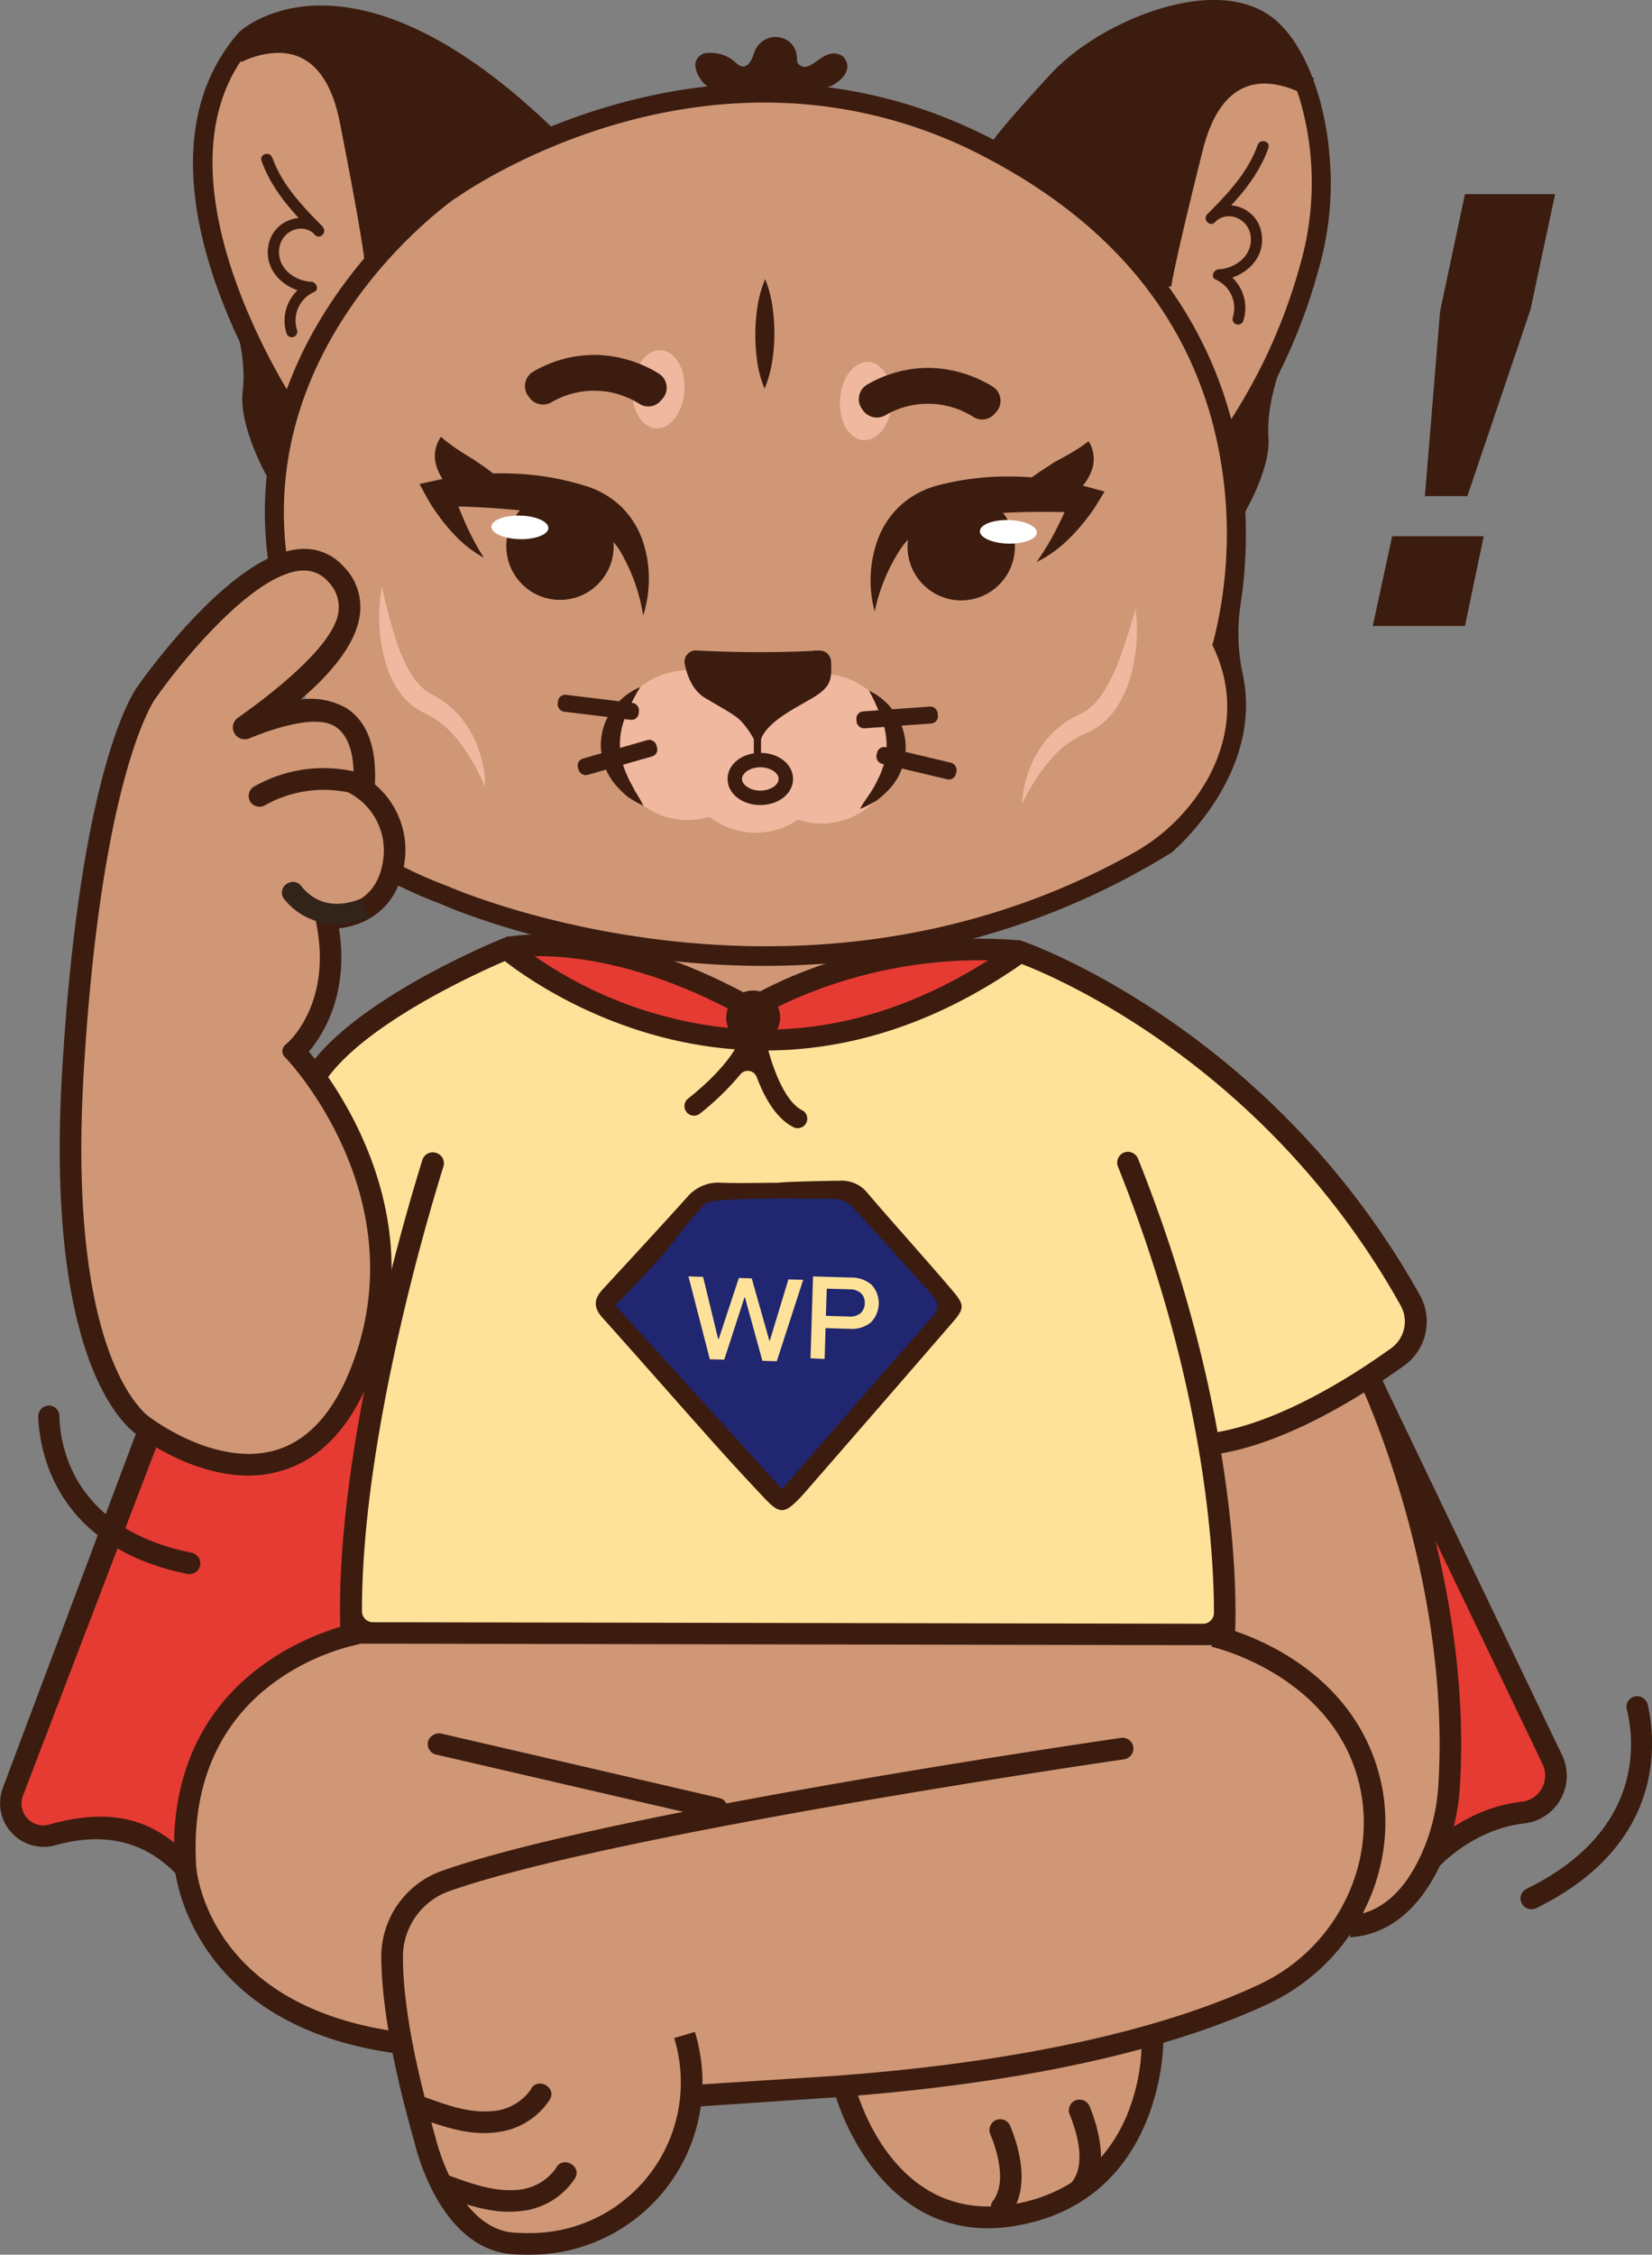 <svg xmlns="http://www.w3.org/2000/svg" viewBox="0 0 302.76 412.91"><rect x="0" y="0" width="302.76" height="412.91" fill="#808080" stroke="none"/><defs><style>.cls-1{fill:#cf9776;}.cls-2{fill:#ffe299;}.cls-3{fill:#e53b33;}.cls-4{fill:#3c1c0f;}.cls-5{fill:#202670;}.cls-6{fill:#efb89f;}.cls-7{fill:#fff;}.cls-8{fill:#33241b;}</style></defs><g id="Capa_2" data-name="Capa 2"><g id="Capa_1-2" data-name="Capa 1"><path class="cls-1" d="M252.31,252.61s34.07,86.07-3.81,101.54c0,0,14.35-34.74-10.76-48L225,299.68l-1.8-34.07Z"/><path class="cls-1" d="M63.36,298.11s-38.11,14.8-29.14,47.52S75,372.53,75,372.53l2.47,20.4S82,411.08,98.32,411.08s27.35-20.84,27.35-20.84v-7.4l27.19.09s11.81,27.26,30.86,24.34,27.8-22.64,27.8-22.64V374.1l8.51-3.36s42.59-14.35,31.61-46.85-53.35-24.66-53.35-24.66L63.36,298.11"/><path class="cls-2" d="M57.83,197.7s17,18.52,12.85,45.42c0,0-8.67,35-6,55.29h0l159,.9s1.79-23.61-1.8-34.07l27.2-11.06,11.65-9.86-3.58-7.77S224,181,185.14,175c0,0-44.38,33.77-91.75-1C93.39,173.94,68.29,184.55,57.83,197.7Z"/><path class="cls-3" d="M94.4,173.82s16.59,16,44.49,17.38,46-17,46-17-26.56-1.68-46.84,11C138,185.14,115.69,169,94.4,173.82Z"/><path class="cls-3" d="M27.27,262.47,3.06,323.22s-4.48,13.89,9.42,11.65,20.84,6.73,20.84,6.73S30.18,308,64.7,299.23c0,0,.67-37,4.93-49.31L61.56,262S47.89,275.7,27.27,262.47Z"/><path class="cls-3" d="M261.73,339.8S277.64,332.63,283,332s0-14.35,0-14.35L253,256.2s20,56.93,8.75,83.6"/><path class="cls-4" d="M43.18,9.53S57.53,5.6,60.67,14.46a63.24,63.24,0,0,1,3.58,15l3.81,17.6L91.15,29.36l10.76-4.59S60.33-13.9,43.18,9.53Z"/><path class="cls-4" d="M237.74,14.57s-14.49-8-19,14-6.12,24.51-6.12,24.51A86.34,86.34,0,0,0,183.8,27.64s22.86-38.4,50.65-21.21C234.45,6.43,238.79,12,237.74,14.57Z"/><polygon class="cls-1" points="156.71 173.49 118.16 174.16 136.2 183.46 156.04 176.96 156.71 173.49"/><path class="cls-1" d="M44.3,8.52S26.15,21.29,47,65.9l5.83,9.41L68.74,48.42S67.17-5.83,44.3,8.52Z"/><path class="cls-1" d="M238.33,16.89s15.48,7.24-5.37,51.85l-7.47,11.35L213.9,56.78S215.47,2.54,238.33,16.89Z"/><path class="cls-4" d="M42.75,58.09s2.53,7.09,1.73,13.56S49,87.39,49,87.39l4.6-10.3Z"/><path class="cls-4" d="M234.94,66.68s-2.91,6.95-2.47,13.45-5.38,15.47-5.38,15.47l-4-10.54Z"/><path class="cls-4" d="M268.48,114.64h-16.9l3.56-16.44h16.78Zm12-57.9L268.92,90.86h-7.78L263.92,57l4.56-21.45H285Z"/><path class="cls-5" d="M110.26,239.08c4.26-4.66,8.44-8.59,11.84-13.11,4.45-5.93,9.75-8.75,17.31-8,4.76.49,9.65-.31,14.48-.28a5.77,5.77,0,0,1,3.78,1.53c5.34,5.69,10.48,11.58,15.75,17.34,1.41,1.54,2.13,2.77.41,4.71-10,11.33-19.89,22.76-30.18,34.57Z"/><path class="cls-4" d="M154,216.23a6,6,0,0,1,5,2.27c5.13,6,10.48,11.88,15.61,17.91,2.24,2.63,2.12,3.28-.09,5.83q-13.56,15.66-27.17,31.27c-.22.26-.46.5-.69.75-2.89,3-3.74,3.09-6.56.1q-4.91-5.19-9.66-10.5c-6.71-7.51-13.34-15.09-20.07-22.59-1.61-1.8-1.54-3.35,0-5.05,5.21-5.66,10.45-11.3,15.58-17a7.44,7.44,0,0,1,6.28-2.62c3.5.12,7,0,10.53,0C142.77,216.47,150.24,216.26,154,216.23ZM112.8,239.09l30.52,33.62c9.41-10.8,18.46-21.24,27.59-31.6,1.57-1.78.92-2.9-.38-4.31-4.81-5.27-9.51-10.65-14.39-15.85a5.26,5.26,0,0,0-3.46-1.4c-4.41,0-22-.42-23.46.9a77.76,77.76,0,0,0-5.6,6.65C120.51,231.23,116.7,234.82,112.8,239.09Z"/><path class="cls-4" d="M132,16.47a4.07,4.07,0,0,1-3.39-1.66c-1.11-1.53-2.08-3.74.27-5a6.82,6.82,0,0,1,6.1,1.78c1.66,1.5,2.66-.14,3.22-1.85a4.1,4.1,0,0,1,6.4-2.14c1.91,1.55,1.24,3.56,1.62,4,2.27,2.57,4.7-3.55,8.21-1.31,0,0,2.72,2.36-1.49,5.12a4.12,4.12,0,0,1-2.16.66Z"/><path class="cls-4" d="M73.49,376.16C34.41,371.3,32.05,342.3,32,342c-2.35-38.13,32.86-44.74,33.22-44.8l.68,3.9c-1.31.23-32.08,6.11-29.95,40.65.07,1.05,2.27,26,38,30.47Z"/><path class="cls-4" d="M97.13,412.91c-.92,0-1.85,0-2.8-.06-13.69-.65-18.11-19.49-18.3-20.29-4-14-6.09-25.47-6.15-34.08A16.7,16.7,0,0,1,81,342.61c28.42-10.05,110.33-22.28,124.46-24.35a2,2,0,0,1,2.24,1.68h0a2,2,0,0,1-1.66,2.24c-13.73,2-96,14.37-123.73,24.16a12.75,12.75,0,0,0-8.46,12.12c0,8.24,2.08,19.39,6,33.11.06.28,4,16.82,14.64,17.32,1,.05,1.9.07,2.84.06a27.6,27.6,0,0,0,26.42-35.05l-.19-.67,3.8-1.12c.08.25.14.49.21.74a31.55,31.55,0,0,1-30.22,40.06Z"/><path class="cls-4" d="M127.72,385.79l-.25-4,25.28-1.61c41.58-3.05,65.45-10.83,78.16-16.82,14.47-6.82,22.14-23.14,17.85-38-5.48-18.92-26.52-23.75-26.73-23.79l.85-3.87c1,.21,23.55,5.4,29.68,26.56,4.83,16.67-3.76,35-20,42.64-13,6.14-37.38,14.1-79.58,17.19Z"/><path class="cls-4" d="M181.11,408.07c-21.6,0-28.18-24.86-28.25-25.14l3.84-1c.27,1.06,6.91,26,29.59,21.64,22.84-4.39,22.92-27.87,22.91-28.83l4-.75c0,.27-.06,28.45-26.2,33.47A31.53,31.53,0,0,1,181.11,408.07Z"/><rect class="cls-4" x="103.89" y="297.17" width="3.96" height="56.32" rx="1.98" transform="translate(-234.95 355.09) rotate(-76.97)"/><path class="cls-4" d="M182,405.47h0a1.92,1.92,0,0,1-.07-2.34c2.67-3.45.74-9.44-.45-12.32a2,2,0,0,1,.91-2.5h0a2,2,0,0,1,2.74,1c1.48,3.56,3.86,11.17,0,16.21A2,2,0,0,1,182,405.47Z"/><path class="cls-4" d="M196.56,401.89h0a1.92,1.92,0,0,1-.07-2.34c2.67-3.46.73-9.44-.46-12.32a2,2,0,0,1,.91-2.51h0a2,2,0,0,1,2.74,1c1.47,3.56,3.86,11.18,0,16.22A2,2,0,0,1,196.56,401.89Z"/><path class="cls-4" d="M247.43,354.78l-.25-3.95c5.51-.35,10-4.07,13.23-11.08a36,36,0,0,0,3.21-13.13c2.27-38-14.28-73.14-14.45-73.49l3.57-1.71c.17.36,17.16,36.43,14.83,75.43A39.69,39.69,0,0,1,264,341.42C260.12,349.73,254.39,354.35,247.43,354.78Z"/><path class="cls-4" d="M33.59,344.65c-5.94-7.16-13.82-9.42-23.44-6.72A8,8,0,0,1,.54,327.37l24.71-65.72,3.89,2.09L4.23,328.79a4,4,0,0,0,4.85,5.33c11.1-3.12,19.61-1.27,26.54,7.08Z"/><path class="cls-4" d="M263.68,341.9l-3-2.63c.29-.33,7.27-8.08,18.21-9.32a4.82,4.82,0,0,0,3.82-6.87l-33.58-69.95,3.57-1.71,33.58,70a8.78,8.78,0,0,1-6.95,12.51C269.93,335,263.74,341.83,263.68,341.9Z"/><path class="cls-4" d="M97.4,382.5a9.5,9.5,0,0,1-7.58,4.14c-4.15.29-8.16-1.22-12-2.6a2,2,0,0,0-1.06,3.82c4.46,1.6,9.2,3.25,14,2.65a13.41,13.41,0,0,0,10-6c1.33-2.18-2.1-4.18-3.42-2Z"/><path class="cls-4" d="M102,396.92a9.54,9.54,0,0,1-7.57,4.14c-4.15.28-8.17-1.22-12-2.6A2,2,0,0,0,80,399.84a2,2,0,0,0,1.38,2.44c4.46,1.6,9.19,3.24,14,2.64a13.38,13.38,0,0,0,10-6c1.33-2.18-2.09-4.17-3.42-2Z"/><path class="cls-1" d="M101.16,24.06S42,52.45,50.66,103.26s23,58,23,58S111,181.86,163,172c0,0,33.47-3.88,49.91-17s13.45-26.3,13.45-26.3L223.7,118.2s10.16-32.58-11.36-65.15C212.34,53.05,169-4,101.16,24.06Z"/><path class="cls-1" d="M43.78,108.93s14.65-12,17.93-2.69-.3,13.45-.3,13.45L48.86,130.15s17.34-8.66,17.63,13.15c0,0,13.75,11.06-.59,22.72l-5.68.89s.9,14.35-5.08,23.91c0,0,13.45,14.35,13.45,31.68a195.16,195.16,0,0,1-1.8,28.39s-8.66,23.61-29.28,16.74S13.3,230.57,13.3,230.57s-7.17-61,14.64-105.2Z"/><path class="cls-4" d="M223.44,266.23l-.64-3.91c12.11-2,25.38-10.54,32.21-15.46a6,6,0,0,0,1.69-7.77c-24.43-43.75-63-60.08-69.46-62.55-17,11.84-33.08,15.84-47,15.84-25.15,0-43.39-13-47.72-16.37-5,2.14-26,11.61-33,22.12l-3.3-2.2C64.81,183,91,172.33,92.07,171.88l1.13-.45.92.8a75.26,75.26,0,0,0,27.07,13.71c22,6.06,43.74,1.61,64.62-13.24l.82-.58,1,.32c.45.15,45.2,15.72,72.57,64.72a9.92,9.92,0,0,1-2.84,12.91C250.21,255.2,236.35,264.11,223.44,266.23Z"/><path class="cls-4" d="M224.29,301.29,64.4,301a2,2,0,0,1-2-1.91h0c-1.24-32.63,12-77,15-86.64A2,2,0,0,1,80,211.15h0a2,2,0,0,1,1.27,2.47c-2.85,9.09-15,49.87-14.93,81.46a2,2,0,0,0,2,2l152.14.28a2,2,0,0,0,2-2c0-10.47-1.49-41.56-17.59-81.7a2,2,0,0,1,1.08-2.58h0a2,2,0,0,1,2.59,1.1c20.19,50.35,17.79,86.9,17.77,87.27h0A2,2,0,0,1,224.29,301.29Z"/><path class="cls-4" d="M227.73,123.35a35.52,35.52,0,0,1-.34-12.88,85.43,85.43,0,0,0-.15-26.27c-2.85-17.44-13-41.75-44.91-58.49-51.59-27-99.39,6.66-100.79,7.66-1.23.85-38.44,27.11-32.32,69.84a7.24,7.24,0,0,1,3.38-.94c-5.53-40.78,30.53-65.76,30.92-66l.06,0c.34-.25,25.51-18.29,58.71-17.46a86.49,86.49,0,0,1,38.42,10.06c24.58,12.87,39.07,31.65,43.06,55.81a79.88,79.88,0,0,1-1.39,32.76l-.2.64.28.6c4.3,9.29,2.29,17.59-1,23.73a35.33,35.33,0,0,1-14.21,14.05c-61.2,33.91-124.46,6.16-125.21,5.82a75.57,75.57,0,0,1-10.52-4.83,7.44,7.44,0,0,1-.39,3.76,80.78,80.78,0,0,0,9.57,4.3c.71.32,17.54,7.81,42.59,10.48,4,.42,8.25.73,12.82.84,22.15.55,50.75-3.42,78.71-20.77C214.83,156,231.78,141.84,227.73,123.35Z"/><circle class="cls-6" cx="125.98" cy="136.47" r="13.71"/><circle class="cls-6" cx="150.58" cy="137.11" r="13.71"/><circle class="cls-6" cx="138.48" cy="138.79" r="13.71"/><path class="cls-4" d="M149,119.2a210.24,210.24,0,0,1-21.35-.08,2.07,2.07,0,0,0-2.17,2.39c.46,2.36,1.5,5,3.84,6.37,1.67,1,3.88,2.2,5.45,3.29,2.63,1.84,4.56,6.63,4.48,6.11-.39-2.55,2-4.68,4.19-6.2,1.68-1.14,3.49-2.1,5.25-3.13,3.75-2.19,3.73-3.51,3.62-6.81a2.09,2.09,0,0,0-2.09-2C149.06,119.13,149,119.14,149,119.2Z"/><rect class="cls-4" x="102.17" y="127.99" width="14.95" height="3.11" rx="1.31" transform="translate(16.54 -12.36) rotate(6.97)"/><rect class="cls-4" x="105.7" y="137.16" width="14.95" height="3.11" rx="1.31" transform="translate(-33.84 36.55) rotate(-15.99)"/><rect class="cls-4" x="156.97" y="129.83" width="14.95" height="3.11" rx="1.31" transform="translate(337.88 250.62) rotate(175.88)"/><rect class="cls-4" x="160.51" y="138.21" width="14.95" height="3.11" rx="1.31" transform="translate(298.99 314.67) rotate(-166.6)"/><ellipse class="cls-6" cx="120.67" cy="71.3" rx="7.18" ry="4.78" transform="translate(41.23 186.77) rotate(-86.05)"/><ellipse class="cls-6" cx="158.7" cy="73.45" rx="7.18" ry="4.78" transform="translate(74.5 226.71) rotate(-86.05)"/><path class="cls-4" d="M160.3,112A22,22,0,0,1,161,98.45a16,16,0,0,1,4.34-6.16,16.38,16.38,0,0,1,6.9-3.49,50.42,50.42,0,0,1,13.51-1.53,54.48,54.48,0,0,1,13.37,1.85l3.31.9-1.57,2.57a30.21,30.21,0,0,1-2.28,3.12,29.41,29.41,0,0,1-2.54,2.81,22,22,0,0,1-6.07,4.41,48.79,48.79,0,0,0,3.7-6.16c.52-1.07,1.05-2.1,1.52-3.17s.92-2.17,1.28-3.15l1.74,3.46c-4-.21-8.3-.23-12.39-.07a88.67,88.67,0,0,0-12.16,1.28,12.49,12.49,0,0,0-8.64,5.46A33.3,33.3,0,0,0,160.3,112Z"/><circle class="cls-4" cx="176.16" cy="100.11" r="9.84"/><path class="cls-4" d="M117.87,112.72a33.31,33.31,0,0,0-4.15-11.67,12.52,12.52,0,0,0-8.37-5.89,87.43,87.43,0,0,0-12.07-1.88c-4.08-.37-8.34-.56-12.39-.55l1.91-3.37c.32,1,.71,2.15,1.13,3.21s.9,2.15,1.35,3.24a49.39,49.39,0,0,0,3.4,6.34,22.09,22.09,0,0,1-5.85-4.71,29.35,29.35,0,0,1-2.39-2.93,30.54,30.54,0,0,1-2.12-3.23l-1.44-2.64,3.35-.74a54.55,54.55,0,0,1,13.44-1.18,50.28,50.28,0,0,1,13.42,2.2,16.42,16.42,0,0,1,6.72,3.83,16.12,16.12,0,0,1,4,6.37A22,22,0,0,1,117.87,112.72Z"/><circle class="cls-4" cx="102.63" cy="100.02" r="9.84"/><path class="cls-4" d="M80.82,80a29.13,29.13,0,0,0,3.71,2.74c1,.66,1.89,1.16,2.78,1.77s1.87,1.23,2.93,2.1A19.66,19.66,0,0,1,92,88,14.45,14.45,0,0,1,93.89,90a9.26,9.26,0,0,1-2.51,1.34,10.68,10.68,0,0,1-2.63.41,9.55,9.55,0,0,1-5.19-1.59,8.81,8.81,0,0,1-3.48-4.52A6.07,6.07,0,0,1,80.82,80Z"/><path class="cls-4" d="M199.5,80.8a6.06,6.06,0,0,1,.46,5.63,8.82,8.82,0,0,1-3.71,4.34A9.49,9.49,0,0,1,191,92.1a10.71,10.71,0,0,1-2.62-.54A9.5,9.5,0,0,1,186,90.09a14.58,14.58,0,0,1,2-1.82,17.87,17.87,0,0,1,1.79-1.33c1.1-.82,2.12-1.39,3-2s1.82-1,2.87-1.63A29.07,29.07,0,0,0,199.5,80.8Z"/><path class="cls-6" d="M70,107.41a105.15,105.15,0,0,0,2.77,10.36,29.24,29.24,0,0,0,2,4.66,12.28,12.28,0,0,0,2.85,3.69,3.64,3.64,0,0,0,.87.66c.34.19.54.35,1,.59A15.82,15.82,0,0,1,82,129a17.23,17.23,0,0,1,3.91,4.41,20.45,20.45,0,0,1,3,10.74,37.67,37.67,0,0,0-5.35-9.07,18.81,18.81,0,0,0-3.65-3.29,16.07,16.07,0,0,0-2.06-1.17,12.82,12.82,0,0,1-2.66-1.72A13.66,13.66,0,0,1,71.65,124,23,23,0,0,1,70,118.49,30.35,30.35,0,0,1,70,107.41Z"/><path class="cls-6" d="M208.1,111.49a30.19,30.19,0,0,1-.57,11.07,23,23,0,0,1-1.95,5.4,13.73,13.73,0,0,1-3.81,4.74,12.27,12.27,0,0,1-2.74,1.59,14.52,14.52,0,0,0-2.12,1.07,18.19,18.19,0,0,0-3.8,3.1,36.74,36.74,0,0,0-5.8,8.79,20.44,20.44,0,0,1,3.56-10.58,17.32,17.32,0,0,1,4.12-4.21,16.29,16.29,0,0,1,2.63-1.51c.45-.22.67-.36,1-.54a3.33,3.33,0,0,0,.9-.61,12.39,12.39,0,0,0,3-3.54,29.75,29.75,0,0,0,2.25-4.56A106.12,106.12,0,0,0,208.1,111.49Z"/><ellipse class="cls-7" cx="95.28" cy="96.58" rx="2.16" ry="5.22" transform="translate(-3.65 189.42) rotate(-88.57)"/><ellipse class="cls-7" cx="184.81" cy="97.4" rx="2.16" ry="5.22" transform="translate(82.82 279.72) rotate(-88.57)"/><path class="cls-4" d="M109.38,65a23,23,0,0,1,11.35,3.41,3.06,3.06,0,0,1,.63,4.68l.08-.08-.39.42a3,3,0,0,1-3.8.57,15.52,15.52,0,0,0-16.19-.33,3.1,3.1,0,0,1-4-.8l-.26-.34a3.08,3.08,0,0,1,1-4.51A22.2,22.2,0,0,1,109.38,65Z"/><path class="cls-4" d="M170.56,67.38a22.92,22.92,0,0,1,11.35,3.41,3.06,3.06,0,0,1,.63,4.69l.08-.08-.38.42a3,3,0,0,1-3.81.56,15.53,15.53,0,0,0-16.19-.32,3.12,3.12,0,0,1-4-.8l-.25-.35a3.07,3.07,0,0,1,1-4.51A22.24,22.24,0,0,1,170.56,67.38Z"/><path class="cls-4" d="M117.34,125.83a35.33,35.33,0,0,0-2.77,5.54,13.26,13.26,0,0,0-.95,5.38,14.11,14.11,0,0,0,1.34,5.31c.35.91.91,1.75,1.35,2.7a30.39,30.39,0,0,1,1.61,2.8,21.47,21.47,0,0,1-2.9-1.66,17.7,17.7,0,0,1-2.41-2.41,11.4,11.4,0,0,1-2.49-6.62,11.18,11.18,0,0,1,2-6.79A11.81,11.81,0,0,1,117.34,125.83Z"/><path class="cls-4" d="M159.26,126.48a11.79,11.79,0,0,1,5,4.5,11.2,11.2,0,0,1,1.69,6.89,11.39,11.39,0,0,1-2.82,6.49,17.5,17.5,0,0,1-2.53,2.28,20.84,20.84,0,0,1-3,1.51c.55-1,1.17-1.85,1.75-2.71s1.09-1.74,1.49-2.63a14.33,14.33,0,0,0,1.6-5.24,13.54,13.54,0,0,0-.68-5.42A35.25,35.25,0,0,0,159.26,126.48Z"/><path class="cls-4" d="M140.23,51.12a21.12,21.12,0,0,1,1.34,5.05,35.58,35.58,0,0,1,.35,5,34,34,0,0,1-.4,5,20.46,20.46,0,0,1-1.4,5,20.5,20.5,0,0,1-1.35-5,34.51,34.51,0,0,1,.06-10.08A21.16,21.16,0,0,1,140.23,51.12Z"/><circle class="cls-4" cx="138.03" cy="186.34" r="4.94"/><path class="cls-4" d="M145.45,206.44c-3.13-1.55-5.3-5.29-6.77-9.2a1.75,1.75,0,0,0-3-.48,49.6,49.6,0,0,1-7.41,7.18,1.75,1.75,0,0,1-2.51-.36h0a1.76,1.76,0,0,1,.33-2.38c2.73-2.15,8.83-7.44,10-12.27A2,2,0,0,1,140,189c1.18,5.81,3.67,12.65,7,14.32a1.73,1.73,0,0,1,.93,1.78h0A1.75,1.75,0,0,1,145.45,206.44Z"/><path class="cls-4" d="M51.57,76.27c-1.23-1.81-30-44.82-7.85-70.29l.14-.14c.82-.76,20.65-18.2,58.05,18.22l-2.43,2.5c-33.87-33-52-19.16-53.21-18.2-20.26,23.47,7.9,65.53,8.19,66Z"/><path class="cls-4" d="M66.79,47.75c0-.16-.38-4.32-4.48-25.2-1.23-6.3-3.65-10.33-7.18-12-5-2.34-10.84.79-10.9.82L42.55,8.32c.3-.16,7.5-4.57,14.12-1.48,4.61,2.15,7.6,7.57,9.07,15,4.17,21.3,4.51,25.45,4.53,25.61Z"/><path class="cls-4" d="M214.64,52.5l-3.46-.44c0-.16.56-4.28,5.8-25.35,1.84-7.38,5.15-12.1,9.87-14,6.76-2.75,13.68,1.45,14,1.63l-1.84,3s-5.73-3.45-10.84-1.36c-3.61,1.48-6.22,5.39-7.77,11.62C215.24,48.2,214.66,52.34,214.64,52.5Z"/><path class="cls-4" d="M226.6,81.59l-2.85-2a101.9,101.9,0,0,0,14.5-31,54.4,54.4,0,0,0,.32-29.15c-1.58-5.73-3.81-10-6.61-12.71q-3.56-3.42-10.18-3.25c-9.73.28-21.2,6.56-26.68,12.47-8.59,9.29-10.33,11.86-10.4,12L181.78,26c.07-.11,1.83-2.76,10.76-12.42C199.46,6.13,212,.29,221.68,0c5.29-.15,9.68,1.31,12.71,4.23,3.25,3.14,5.79,7.94,7.55,14.29a57.89,57.89,0,0,1-.33,31A105.27,105.27,0,0,1,226.6,81.59Z"/><path class="cls-4" d="M230.49,26.55c-1.78,5.07-5.57,9-9.27,12.72l1.39,1.46c2.36-2.39,6.15-.7,6.59,2.44.49,3.49-2.65,6-5.87,6.15-.87.06-1.56,1.42-.55,1.87a5.69,5.69,0,0,1,3.15,6.94,1,1,0,0,0,1.94.59,7.67,7.67,0,0,0-4-9.24l-.56,1.86c4.69-.27,9-4.1,7.79-9.09-1-4.37-6.59-6.29-9.85-3-.91.92.48,2.39,1.39,1.46,4-4,7.91-8.18,9.81-13.6.44-1.22-1.5-1.8-1.93-.58Z"/><path class="cls-4" d="M49.88,28.79c1.79,5.07,5.57,9,9.27,12.72L57.76,43c-2.36-2.39-6.14-.7-6.58,2.44-.49,3.5,2.64,6,5.86,6.16.87,0,1.56,1.41.56,1.86a5.71,5.71,0,0,0-3.16,7,1,1,0,0,1-1.93.58,7.67,7.67,0,0,1,4-9.24l.56,1.87c-4.68-.28-9-4.11-7.79-9.1,1-4.37,6.59-6.28,9.85-3,.91.93-.48,2.39-1.39,1.46-4-4-7.9-8.18-9.81-13.59-.43-1.23,1.5-1.81,1.93-.59Z"/><path class="cls-4" d="M137.77,187.08l-1-.58C111.31,172.23,94.18,175.39,94,175.43l-.79-3.88c.74-.15,18.18-3.47,44.44,10.93,4.53-2.63,23.29-12.4,48.91-10.29l-.32,3.94c-27.5-2.27-47.28,10.18-47.48,10.3Z"/><rect class="cls-4" x="138.15" y="132.38" width="1.32" height="7.3"/><path class="cls-4" d="M139.34,147.43c-3.36,0-6-2.1-6-4.78s2.63-4.78,6-4.78,6,2.1,6,4.78S142.7,147.43,139.34,147.43Zm0-6.92c-1.79,0-3.35,1-3.35,2.14s1.56,2.14,3.35,2.14,3.36-1,3.36-2.14S141.13,140.51,139.34,140.51Z"/><path class="cls-4" d="M45.55,270.23c-10.06,0-18.95-6.41-20.06-7.23-1.9-1.17-17.35-12.43-14.09-67,3.36-56.23,13.43-69.81,13.86-70.36.63-.91,17-24.2,29.7-25.09A9.61,9.61,0,0,1,63,103.78a10.49,10.49,0,0,1,2.91,9.07c-.85,5.54-5.83,11-10.83,15.26a13.12,13.12,0,0,1,8.34,1.54c3.83,2.38,5.61,7.1,5.29,14a15.68,15.68,0,0,1,5.32,14.89c-1.37,8.22-7.43,11-11.9,11.46,1.89,12.14-3,19.61-5.52,22.57,5,6,22.48,29.77,11.72,58.46-3.77,10.06-9.44,16.23-16.85,18.35A21.18,21.18,0,0,1,45.55,270.23ZM55.73,104.49l-.5,0c-9,.63-22.39,17.17-26.78,23.49-.15.2-9.85,13.75-13.1,68.25C12.14,250,27.41,259.54,27.57,259.63l.23.15c.12.09,11.86,8.92,22.63,5.82,6.13-1.76,10.91-7.12,14.21-15.93,11.53-30.75-11.88-55.51-12.12-55.75l-.34-.36a1.52,1.52,0,0,1,.1-2.21l.37-.31c.34-.3,8.46-7.6,5.19-22.51l-.58-2.62,2.68.23c.89.07,8.77.41,10.21-8.22a11.93,11.93,0,0,0-6.36-12.82,22.07,22.07,0,0,0-15.27,2.39,2,2,0,0,1-2.6-.6h0a2,2,0,0,1,.65-2.85,25.78,25.78,0,0,1,18.23-2.78c-.14-4.14-1.29-6.91-3.45-8.25-3.7-2.3-12,.71-15.67,2.21a2.16,2.16,0,0,1-2.71-.93h0a2.16,2.16,0,0,1,.64-2.86C48.21,128.22,61,118.74,62,112.25a6.63,6.63,0,0,0-1.91-5.78A5.73,5.73,0,0,0,55.73,104.49Z"/><path class="cls-8" d="M61.58,169.22a12.08,12.08,0,0,1-9.48-4.54,1.9,1.9,0,0,1,.61-2.91l.15-.07a1.9,1.9,0,0,1,2.36.57c1.47,1.88,4.88,4.77,11,2.28l1.48,3.38A16.24,16.24,0,0,1,61.58,169.22Z"/><path class="cls-4" d="M34.35,288.24C10.09,283.33,7.24,265.7,7,259.41a2,2,0,0,1,2.18-2l1.79.19-2-.21.14,0a2,2,0,0,1,1.78,1.92c.11,5.25,2.33,20.65,24.26,25.05a2,2,0,0,1,1.54,2.26h0A2,2,0,0,1,34.35,288.24Z"/><path class="cls-4" d="M278.84,348.47v0a1.94,1.94,0,0,1,.9-2.55c21.89-10.68,19.74-27.54,18.4-32.88a1.94,1.94,0,0,1,1.22-2.29h0a2,2,0,0,1,2.6,1.37c1.47,6.38,3.58,25.59-20.43,37.33A2,2,0,0,1,278.84,348.47Z"/><path class="cls-2" d="M130.09,248.93l-3.92-15.18,2.69.09,2.76,11.4h.09l3.7-11.2,2.36.07L141,245.52h.08l3.41-11.22,2.71.08-4.84,14.91-2.64-.08-3.2-11.64h-.07L132.73,249Z"/><path class="cls-2" d="M148.54,248.75l.46-15,6.93.21a5.61,5.61,0,0,1,3.85,1.37,5,5,0,0,1-.21,6.88,5.59,5.59,0,0,1-3.93,1.14l-4.34-.13-.17,5.65Zm2.82-7.78,4.2.13a3,3,0,0,0,2.14-.6,2.42,2.42,0,0,0,.78-1.8,2.35,2.35,0,0,0-.67-1.85,3,3,0,0,0-2.1-.73l-4.19-.12Z"/></g></g></svg>